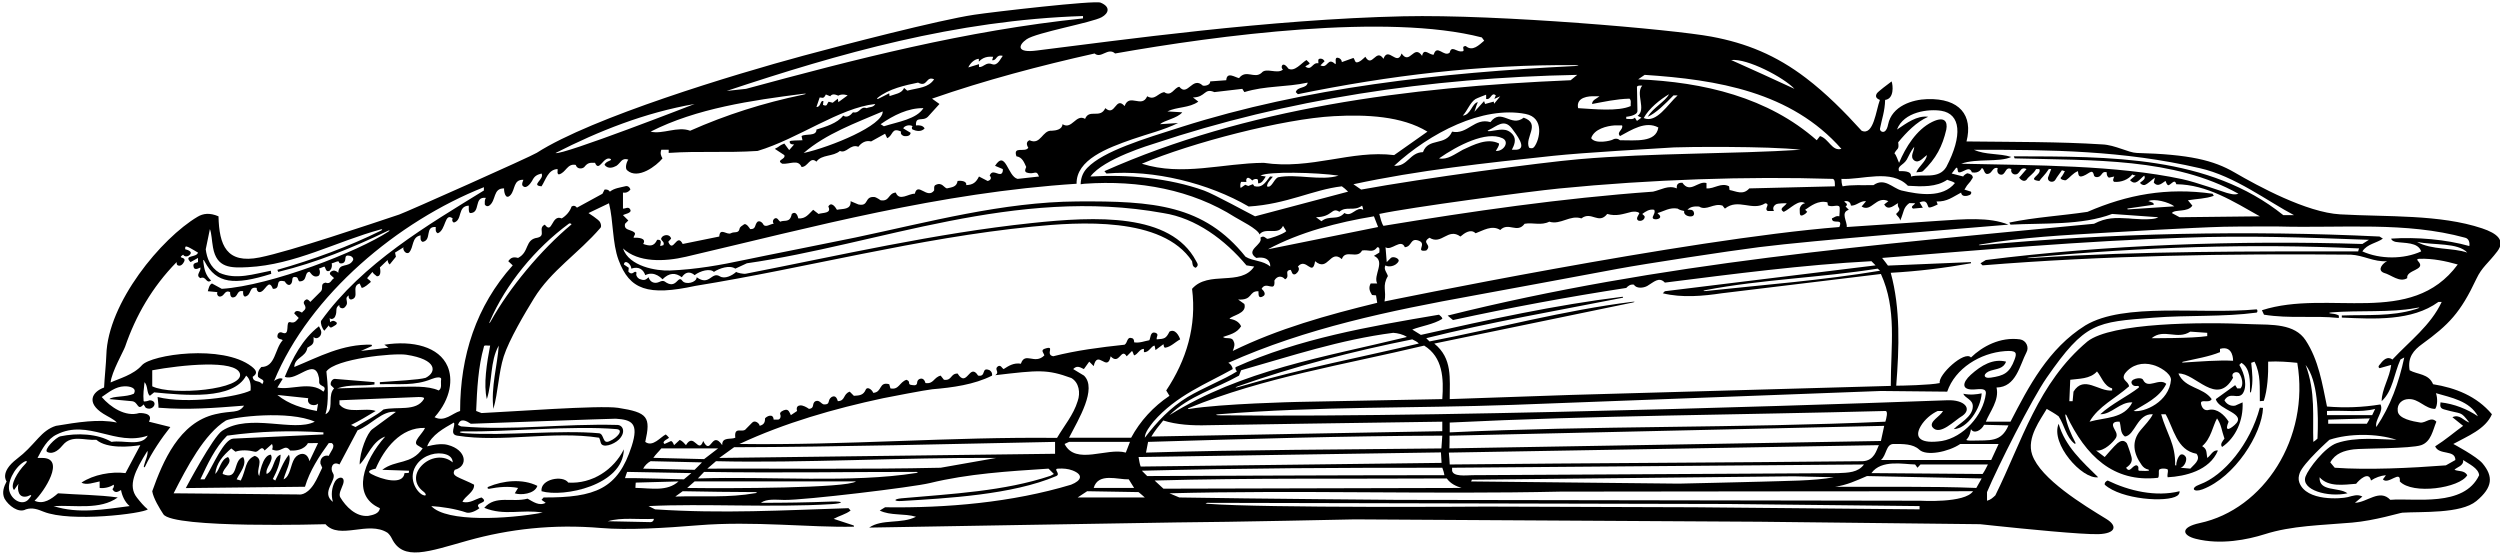 <?xml version="1.0" encoding="UTF-8"?>
<svg xmlns="http://www.w3.org/2000/svg" xmlns:xlink="http://www.w3.org/1999/xlink" width="521pt" height="116pt" viewBox="0 0 521 116" version="1.1">
<g id="surface1">
<path style=" stroke:none;fill-rule:nonzero;fill:rgb(0%,0%,0%);fill-opacity:1;" d="M 504.766 71.707 C 510.328 67.664 512.742 65.207 516.078 58.113 C 517.234 55.652 518.543 54.879 520.434 52.391 C 522.18 50.094 520.391 48.633 517.277 47.59 C 508.461 44.641 497.523 45.227 487.695 44.672 C 480.688 44.281 470.598 38.793 465.672 35.934 C 461.309 33.398 456.305 32.168 445.32 31.875 C 443.578 31.828 440.773 30.203 438.125 30.094 C 428.98 29.516 419.953 29.602 409.82 29.477 C 411.211 24.055 408.406 20.453 401.641 20.656 C 398.539 20.746 394.27 22.082 393.484 25.926 C 393.352 26.582 393.133 27.215 392.668 27.434 C 392.191 27.629 391.688 27.207 391.801 26.75 C 392.172 24.832 392.801 23.176 392.863 20.824 C 394.781 20.574 394.5 17.797 394.215 16.965 C 393.535 17.461 391.375 19.098 391.16 19.438 C 390.844 19.934 390.816 20.457 391.77 20.824 C 390.965 22.93 390.469 28.383 387.961 27.246 C 384.344 23.254 380.559 19.457 376.379 16.27 C 370.109 11.484 363.934 8.992 356.66 7.633 C 348.68 6.141 312.23 2.953 292.48 3.395 C 264.543 4.012 233.422 8.379 216.098 10.523 C 211.77 11.105 212.176 9.41 213.945 8.184 C 215.988 6.77 227.562 4.719 229.598 3.582 C 231.043 2.777 231.496 1.434 229.367 0.551 C 228.121 0.031 206.996 2.477 203.012 3.074 C 195.676 4.172 175.574 9.398 167.363 11.621 C 153.012 15.504 123.395 24.449 111.867 31.844 C 110.652 32.625 84.516 44.27 83.191 44.711 C 77.465 46.613 60.574 52.359 54.102 53.656 C 47.191 55.039 45.672 51.105 45.535 45.082 C 43.68 44.285 42.328 44.492 41.191 45.164 C 33.637 49.629 22.461 63.086 22.16 73.996 C 22.117 75.609 21.773 78.918 21.691 80.758 C 19.145 81.68 17.941 83.957 21.523 86.219 C 22.574 86.883 23.684 87.324 24.355 88.062 C 20.645 87.266 16.133 88 11.66 88.746 C 10.148 89.203 9.008 90.195 7.98 91.305 C 6.238 93.191 5.422 94.172 3.523 95.629 C -0.16 98.453 1.379 100.328 1.379 100.328 C 0.832 101.379 0.328 102.617 0.945 103.918 C 1.75 105.344 3.855 107.016 5.406 106.148 C 6.754 105.711 7.895 106.16 9.066 106.633 C 14.73 108.914 29.867 107.016 30.797 106.148 C 29.977 105.492 29.266 104.621 28.555 103.727 C 26.57 101.234 28.117 98.125 30.738 93.945 C 30.883 94.855 30.207 96.145 29.98 97.137 C 29.914 97.426 30.125 97.465 30.23 97.242 C 31.617 94.277 33.766 91.176 35.504 88.992 L 31.043 87.879 C 32.121 85.902 29 86.082 29 86.082 C 26.152 86.949 22.992 84.844 21.199 82.738 C 22.684 81.746 24.047 80.57 25.902 80.508 C 27 80.465 28.629 80.816 27.887 82.055 C 26.336 82.801 23.426 82.488 22.809 83.172 L 27.453 83.605 C 28.891 83.699 28.566 85.773 29.93 84.285 L 30.363 84.969 C 31.871 85.84 33.172 83.57 31.23 83.418 C 31.23 83.418 29.957 83.867 29.93 83.562 C 29.793 82.156 29.98 81.008 30.117 79.641 C 30.859 80.445 30.547 81.934 31.23 82.488 L 32.125 81.766 C 38.504 82.383 48.586 83.402 51.297 78.277 C 52.285 79.082 52.285 80.508 52.227 81.375 C 49.68 82.688 39.035 84.285 32.84 82.738 C 32.879 83.402 33.047 84.16 33.027 84.969 C 39.281 85.461 44.547 85.027 50.863 84.535 C 49.711 86.262 48.367 85.477 44.855 86.328 C 37.363 88.062 33.957 96.113 31.727 102.371 C 31.945 103.82 33.285 106.012 34.047 107.168 C 36.035 110.188 67.832 109.246 67.832 109.246 C 70.805 112.59 76.75 108.438 80.777 111.039 C 81.141 111.363 81.43 111.762 81.652 112.211 C 83.988 117.016 89.25 114.961 97.48 112.656 C 106.105 110.246 115.23 109.188 125.238 110.035 C 130.906 110.516 138.652 110.027 145.562 109.465 C 156.938 108.531 169.07 109.969 177.863 109.762 C 178.121 109.758 177.887 109.496 177.887 109.496 L 173.734 108.129 C 174.926 107.469 176.215 107.199 177.266 106.395 L 176.832 105.902 C 163.27 106.332 150.637 107.078 136.516 106.148 L 135.152 105.469 C 146.527 104.902 160.82 105.828 173.32 105.062 C 175.859 104.906 175.891 104.422 173.262 104.523 C 168.418 104.715 163.207 104.793 158.562 104.785 C 159.836 103.891 161.684 104.164 163.457 104.188 C 167.684 104.246 190.199 101.543 193.773 100.672 C 201.793 98.719 210.055 98.215 218.512 97.664 L 219.629 98.777 L 218.941 99.152 C 209.258 102.398 198.32 102.914 187.898 103.844 C 186.188 103.996 186.18 104.512 187.895 104.41 C 197.238 103.84 210.941 103.137 220.125 99.211 C 221.164 98.734 219.316 97.684 220.559 97.664 C 221.562 97.598 222.621 97.691 223.496 98.031 C 225.812 98.918 225.426 100.133 223.219 101.008 C 210.895 104.723 197.27 105.902 184.449 105.715 L 183.336 106.395 C 185.566 107.512 188.477 106.953 190.891 107.695 C 187.855 109.246 183.805 108.09 181.141 109.949 C 181.141 109.949 242.594 108.891 245.148 108.875 C 256.746 108.797 282.32 108.238 282.32 108.238 L 366.652 108.73 L 412.645 109.242 C 412.645 109.242 413.859 109.375 415.758 109.574 C 421.605 110.188 433.949 111.43 437.34 111.316 C 440.848 111.203 441.41 109.648 438.949 108.145 C 434.281 105.293 425.238 99.82 423.504 94.762 C 422.281 91.203 425.316 87.355 426.543 85.215 C 427.262 85.629 428.352 86.258 429.02 86.762 C 430.223 88.59 430.578 91.102 432.324 92.453 C 432.473 92.57 432.609 92.422 432.516 92.242 C 431.57 90.438 430.711 88.453 430.41 86.559 C 430.371 86.316 430.543 86.316 430.656 86.555 C 434.656 94.988 440.398 100.609 449.73 99.574 C 450.039 99.266 449.812 98.27 449.953 97.91 C 450.324 97.477 451.734 97.664 451.777 97.895 C 451.879 98.406 451.578 98.949 451.75 99.461 C 455.316 99.281 460.484 98.098 462.219 93.887 C 461.164 93.699 460.73 94.938 459.988 95.434 C 459.77 94.156 459.98 93.609 458.93 92.98 C 460.785 91.43 461.164 88.684 462.031 87.195 C 462.961 88.527 462.961 89.66 463.578 91.406 C 463.207 91.902 462.59 92.59 463.086 93.148 C 465.938 91.227 467.543 87.57 467.355 83.852 L 465.809 84.535 C 464.816 84.719 463.949 84.16 463.578 83.418 C 464.758 81.5 466.32 83.32 467.355 82.055 C 468.379 80.633 467.852 77.969 466.676 76.047 L 467.109 75.613 C 469.004 76.75 468.91 79.449 468.898 81.598 C 468.898 81.906 469.078 81.859 469.141 81.555 C 469.586 79.457 469.371 77.727 469.152 75.613 L 469.836 75.367 C 471.195 78.031 470.887 80.758 470.949 83.605 L 471.781 83.531 C 472.535 81.305 472.746 77.984 472.684 75.367 C 474.805 75.254 476.863 75.422 478.754 75.613 C 481.414 91.367 471.75 106.145 458.438 109.004 C 454.312 109.887 454.738 111.574 457.617 112.293 C 462.832 113.602 468.402 112.461 471.965 111.332 C 477.645 109.523 483.734 109.473 490.18 108.91 C 494.945 108.496 500.094 106.883 500.656 106.844 C 504.609 106.586 512.824 107.113 516.07 104.422 C 519.543 101.543 519.605 99.27 517.363 96.574 C 516.156 95.117 511.266 92.523 511.266 92.523 C 514.18 90.914 517.98 89.453 519.316 86.328 C 516.16 82.551 511.699 80.816 507.055 80.074 C 506.129 77.844 503.836 78.094 502.164 77.164 C 501.699 74.441 503.031 72.965 504.766 71.707 Z M 6.051 103.938 C 4.941 105.418 2.711 104.492 2.012 102.539 C 1.352 100.703 2.938 97.508 4.957 96.281 C 5.664 95.879 5.809 96.141 5.223 96.738 C 3.695 98.301 1.969 101.164 2.926 102.121 L 3.855 100.82 C 3.547 102 3.816 104.027 5.832 103.395 C 5.832 103.395 7.176 102.641 6.051 103.938 Z M 30.797 90.789 C 29.496 93.141 25.781 91.656 23.242 92.09 C 20.355 90.367 16.074 90.191 12.586 90.93 C 11.637 91.133 9.02 93.789 9.852 94.195 C 11.219 94.859 12.5 93.477 13.109 92.738 C 14.926 90.547 17.695 91.832 20.082 91.656 C 22.371 93.605 27.223 93.086 29.25 92.77 L 26.152 98.594 C 23.242 98.219 19.465 98.902 16.984 100.574 C 17.977 101.195 19.648 100.539 20.766 100.328 L 20.766 101.688 C 21.633 101.812 22.871 101.566 23.676 101.008 C 23.848 101.336 23.641 101.715 23.426 101.938 C 23.984 102.926 24.605 102.473 25.223 102.121 C 25.402 103.184 25.965 104.598 27.02 105.469 C 21.754 106.148 16.305 107.141 11.164 105.469 C 15.625 105.219 20.824 106.332 24.543 103.672 C 20.578 103.113 16.242 103.113 12.094 102.805 C 10.73 103.98 9.059 105.219 7.199 104.352 C 9.148 102.555 13.832 95.395 8.75 95.434 L 7.82 95.434 C 8.75 93.637 9.863 91.469 11.844 90.539 C 18.41 87.258 24.047 93.082 30.797 90.789 Z M 513.746 49.543 C 514.488 49.727 514.734 50.531 514.609 51.277 C 509.844 49.914 503.59 49.355 498.324 49.727 C 498.387 50.098 498.828 50.309 499.254 50.41 C 501.109 50.719 503.898 50.41 504.578 52.391 C 500.926 54.062 496.031 54.062 492.316 52.391 C 493.328 50.812 495.352 50.656 496.59 49.727 L 495.906 49.293 C 468.84 47.965 439.59 48.582 412.934 51.086 C 412.266 51.148 412.184 51.039 412.812 50.93 C 421.293 49.441 430.41 48.996 439.441 48.461 C 440.945 48.371 456.629 47.438 463.379 47.258 C 466.344 47.18 474.762 47.199 474.762 47.199 C 488.387 47.57 501.297 46.137 513.746 49.543 Z M 514.18 52.641 C 511.145 51.586 506.746 52.145 503.711 50.41 C 507.242 51.152 512.227 50.516 514.18 52.641 Z M 419.156 32.711 C 416.613 31.902 413.785 32.324 411.371 31.211 C 427.535 31.211 442.398 31.336 458.438 35.051 C 465.684 36.66 472.703 42.031 478.07 44.836 L 475.844 44.836 C 460.297 32.387 439.797 32.633 419.672 32.574 L 419.855 33.008 C 436.266 33.441 453.051 32.883 466.488 40.375 C 465.602 40.695 464.762 40.359 464.012 40.184 C 463.66 40.105 457.723 37.965 454.738 37.328 C 441.02 34.402 424.281 34.465 408.707 34.121 C 411.988 32.945 416.613 33.887 419.156 32.711 Z M 408.273 35.918 C 409.141 35.98 410.441 34.43 410.938 35.918 C 412.52 36.238 412.98 35.051 412.98 35.051 C 413.602 34.988 413.352 36.66 414.527 36.164 C 415.164 35.941 415.395 34.68 416.324 35.051 C 416.141 35.605 416.258 36.152 416.758 36.352 C 418.059 36.785 417.75 34.555 419.176 35.234 C 418.988 35.793 419.363 36.277 419.855 36.352 C 421.094 36.473 420.848 34.555 422.332 35.234 L 420.785 37.031 C 421.156 37.527 421.836 37.961 422.332 37.465 C 422.809 36.699 423.82 36.227 424.312 35.234 L 424.996 35.234 C 425.613 36.473 422.211 37.402 424.996 37.715 C 425.414 37.078 426.172 36.473 426.977 35.234 L 427.473 35.234 C 427.473 35.234 426.926 36.656 426.789 37.031 C 426.668 37.898 427.906 38.207 428.34 37.465 C 428.773 36.699 429.152 36.32 429.703 35.484 C 429.906 35.523 430.117 35.648 430.32 35.668 C 430.32 35.668 429.766 36.785 429.453 37.031 C 429.27 37.402 430.359 37.672 430.562 37.535 C 431.461 36.93 431.984 36.074 433.047 35.668 C 433.109 35.98 433.047 36.785 433.664 36.785 C 435.199 36.574 436.039 34.809 436.391 36.598 C 436.578 36.969 437.129 36.992 437.508 36.785 C 438.125 36.41 438.125 35.605 439.055 35.918 C 438.992 36.352 439.117 36.785 439.488 37.031 L 440.602 36.785 C 440.48 37.156 440.168 37.652 440.602 37.898 C 442.09 38.023 443.574 37.402 444.379 36.352 C 444.504 36.473 444.883 36.594 445.07 36.531 L 443.895 37.539 C 445.07 38.84 445.867 37.34 446.859 36.598 C 447.23 37.281 446.57 37.629 446.078 38 C 445.766 38.125 446.57 38.727 447.02 38.531 C 447.766 38.203 448.391 37.496 449.086 37.031 L 448.848 38.043 C 449.777 39.219 450.82 37.898 451.316 37.715 C 451.41 38.086 451.688 38.723 451.992 38.578 C 452.625 38.277 453.215 37.227 453.547 38.395 C 459.926 38.457 465.438 41.984 470.949 45.082 L 454.227 45.27 L 452.617 44.402 C 453.238 43.535 455.898 44.34 456.891 42.852 L 455.961 41.738 C 457.758 41.43 459.68 41.43 461.352 40.809 L 461.102 40.375 C 451.562 39.012 443.328 40.562 435.027 44.152 C 429.641 44.961 424.066 45.27 418.738 46.383 L 418.988 46.816 C 425.863 46.445 433.789 47.004 440.168 44.586 L 449.77 45.27 C 448.766 46.066 443.641 45.52 443.641 45.52 C 440.785 45.352 438.98 45.309 436.391 46.633 C 390.684 51.027 346.031 54.684 301.688 65.77 L 302.805 66.699 C 314.758 64.098 326.77 61.867 338.91 60.008 C 339.344 59.512 339.84 59.203 340.52 59.328 C 340.992 60.176 342.492 60.051 343.305 59.582 C 344.609 58.832 345.727 57.574 346.961 58.895 C 361.203 57.098 375.883 55.176 390.004 54.434 L 390.871 55.301 C 376.504 57.098 361.328 58.895 346.961 60.691 L 346.527 61.121 C 350.492 62.113 355.02 61.688 358.789 61.121 L 391.984 57.098 C 395.328 64.469 394.039 71.938 394.039 80.422 L 327.328 82.305 L 302.121 83.172 C 302.102 78.91 302.746 74.699 298.906 71.602 C 298.906 71.602 326.766 65.84 340.199 63.059 C 340.82 62.93 340.793 62.82 340.156 62.898 C 325.902 64.68 312.02 68.43 297.91 71.156 L 297.23 70.477 C 310.449 67.156 324.527 64.75 338.184 62.047 C 338.281 62.031 338.254 61.832 338.141 61.844 C 324.25 63.527 309.969 66.672 296.113 69.793 L 294.316 68.68 C 296.176 67.938 298.715 67.625 300.574 66.449 C 300.574 66.078 300.141 65.832 299.891 65.582 C 285.215 68.059 270.75 70.57 257.496 76.516 C 257.371 76.824 257.594 77.164 257.777 77.41 C 255.059 79.117 250.844 80.758 247.496 82.738 C 243.887 84.957 241.18 87.816 238.578 91.223 C 238.578 90.105 239.695 88.746 240.375 87.879 C 245.145 82.367 251.488 79.961 256.91 76.914 C 256.824 76.348 256.414 75.801 255.98 75.613 C 272.16 68.375 289.605 64.762 307.191 61.574 C 314.305 60.285 327.668 57.781 337.16 56.02 C 342.746 54.98 360.301 52.297 366.574 51.508 C 378.152 50.047 408.906 47.641 418.555 46.816 C 414.508 45.18 409.305 45.676 404.16 46.008 C 402.688 46.102 384.863 47.312 384.863 47.312 C 384.988 46.137 383.5 44.277 385.297 43.719 L 384.617 43.039 C 385.484 42.418 384.059 42.109 384.43 41.926 C 385.172 41.801 385.668 42.172 385.73 42.852 C 386.906 42.914 387.648 41.801 388.891 41.926 L 387.961 43.039 C 390.004 44.34 390.996 40.684 393.535 41.926 L 392.668 42.605 C 393.535 44.215 395.082 42.418 395.578 42.359 C 395.172 43.504 396.645 43.25 395.145 44.586 C 395.453 45.207 395.824 45.145 396.012 45.949 C 396.816 44.094 396.602 43.293 397.902 42.328 L 399.109 42.359 C 398.984 42.73 397.992 43.039 398.676 43.473 L 400.719 43.285 L 400.035 42.172 C 401.625 41.516 401.566 42.621 401.902 43.168 C 402.105 43.496 403.816 42.605 403.816 42.605 L 403.574 41.992 C 405.801 42.055 406.91 41.059 408.707 40.129 C 408.77 41.117 410.008 40.871 410.504 40.625 C 410.812 40.5 410.879 40.102 410.75 39.941 L 409.391 39.508 C 410.258 37.961 410.266 38.523 411.133 37.035 C 411.133 36.445 410.617 36.234 409.996 36.109 C 409.75 36.172 409.141 36.598 409.141 36.785 L 406.727 36.164 L 407.594 35.051 C 408.148 34.555 407.773 35.902 408.273 35.918 Z M 447.715 41.906 C 448.977 41.32 451.957 42.117 453.133 43 L 443.395 43.645 L 443.348 43.461 L 448.848 42.664 C 448.848 42.203 448.52 42.207 447.715 41.906 Z M 391.801 56.418 C 379.938 58.402 367.688 59.344 355.57 60.641 C 354.848 60.715 354.809 60.582 355.52 60.445 C 367.031 58.234 379.578 57.848 391.305 55.984 Z M 410.707 78.105 C 408.91 79.73 408.699 81.332 411.426 81.16 C 412.691 81.082 413.984 80.844 413.848 82.055 C 413.289 86.641 409.117 91.133 404.684 91.902 C 400.285 92.555 398.828 91.266 400.285 88.797 C 401.098 87.418 402.5 86.242 403.816 85.648 L 404.93 85.648 C 404.309 86.824 402.02 87.812 402.699 88.992 C 404.203 91.004 407.352 87.562 408.992 86.637 C 410.996 85.203 409.473 83.27 405.797 83.414 C 403.738 83.492 305.973 87.148 254.051 86.547 C 253.281 86.535 253.234 86.391 253.969 86.332 C 274.824 84.645 294.492 85.121 315.246 84.375 C 318.863 84.242 391.98 81.48 391.98 81.48 L 405.797 81.621 C 407.453 76.766 412.684 73.551 417.848 73.172 C 420.27 72.992 420.344 73.535 419.855 74.879 C 418.785 77.805 417.566 78.293 414.871 78.703 C 413.164 78.965 413.223 77.75 414.898 77.23 C 416.098 76.859 417.535 76.848 418.059 75.367 C 415.379 74.672 412.895 76.129 410.707 78.105 Z M 306.828 99.027 C 305.418 99.07 302.855 99.363 302.617 98.098 L 302.617 97.477 L 388.453 96.797 C 387.219 98.469 385.246 98.52 382.949 98.605 Z M 382.199 99.461 C 377.938 100.242 372.266 100.199 366.738 100.387 C 364.395 100.465 349.852 100.789 349.852 100.789 L 306.582 100.332 L 306.746 99.969 L 373.836 99.262 Z M 388.207 96.113 C 358.418 96.426 332.531 96.484 302.121 96.797 C 302.059 95.992 302.059 95.246 301.938 94.32 L 391.551 92.77 C 391.059 93.82 390.594 96.004 388.207 96.113 Z M 302.059 93.441 C 302.102 92.645 302.086 91.508 302.086 90.797 L 392.668 88.746 L 391.984 91.902 Z M 302.121 90.105 L 302.121 88.062 C 332.16 86.578 363.188 86.453 392.914 85.648 C 393.535 85.629 393.102 87.258 392.914 87.879 C 362.879 89.242 331.852 88.684 302.121 90.105 Z M 394.648 92.523 C 396.547 92.523 398.68 92.477 399.973 93.707 C 401.445 95.113 406.062 94.184 408.52 92.523 L 416.512 92.523 L 414.965 95.867 L 391.984 95.867 C 393.199 94.867 392.988 92.516 394.648 92.523 Z M 410.965 91.824 C 410.539 91.84 409.496 91.805 409.871 91.551 C 410.504 90.879 410.629 90.082 410.75 89.426 C 411.371 90.539 412.938 89.672 413.484 88.527 L 418.566 88.652 C 417.023 92.266 414.637 91.699 410.965 91.824 Z M 300.387 93.453 C 279.828 93.699 259.762 93.699 238.828 94.32 L 239.262 92.09 C 260.141 91.469 280.012 90.852 300.574 90.789 Z M 300.422 96.465 L 237.715 97.23 C 237.465 96.547 237.422 96.004 237.277 95.246 L 300.293 94.281 C 300.336 95.078 300.395 95.754 300.422 96.465 Z M 239.941 90.973 C 240.695 89.746 241.488 88.746 242.418 87.629 C 245.207 88.523 248.488 88.715 251.746 88.613 C 254.129 88.535 288.406 88.066 300.574 87.879 L 300.574 89.859 Z M 258.203 80.621 C 257.32 80.883 257.238 80.762 258.086 80.465 C 269.805 76.336 281.902 73.207 294.316 70.723 C 294.812 70.969 295.379 71.223 295.68 71.59 C 284.336 74.316 271.48 76.715 258.203 80.621 Z M 296.797 72.023 C 300.699 74.438 300.883 78.836 300.574 83.172 L 270.305 83.762 C 270.305 83.762 254.559 84.121 247.871 85.219 C 247.516 85.277 247.449 85.16 247.734 85.043 C 263.238 78.676 280.258 75.977 296.797 72.023 Z M 243.719 86.516 C 247.809 82.488 253.383 81.004 258.211 78.277 L 258.645 77.164 C 269.113 74.191 279.27 70.785 290.355 69.359 C 291.223 69.418 292.398 69.668 293.203 70.227 C 275.926 74.438 258.832 77.102 243.719 86.516 Z M 256.23 66.449 C 256.664 65.707 259.945 65.398 259.328 63.352 L 258.027 62.422 C 261.148 62.613 260.195 60.629 262.238 60.691 C 262.359 60.75 261.988 62.363 263.105 61.805 C 264.094 61.371 263.23 60.441 262.918 60.195 C 263.848 58.398 265.828 61.184 265.582 58.461 C 266.141 57.469 267.129 57.406 267.812 58.211 C 268.988 57.594 267.504 56.477 268.926 56.23 C 269.234 56.355 269.176 57.531 270.039 57.098 C 270.535 56.727 270.969 56.043 270.477 55.551 C 272.211 53.504 273.508 57.84 274.066 54.434 C 276.789 56.789 277.164 51.832 279.641 54 C 280.383 51.832 282.859 54.125 283.852 52.207 C 285.152 51.957 286.082 52.824 287.012 51.523 C 287.629 51.461 287.484 52.195 287.445 52.641 L 286.328 53.32 C 288.867 54.434 286.082 57.406 287.012 59.078 L 285.648 59.078 C 285.152 60.008 285.434 60.672 285.93 61.48 L 286.762 61.555 L 287.012 63.105 C 276.605 65.645 266.387 68.492 256.91 73.137 C 257.203 72.355 257.41 71.77 257.098 71.156 C 256.727 70.043 255.488 70.785 254.867 70.227 C 256.23 69.73 257.715 69.484 258.645 67.996 C 258.211 67.008 257.223 66.574 256.23 66.449 Z M 337.609 28.359 C 340.023 27.059 342.938 25.141 345.598 26.566 C 345.109 29.77 340.824 29.223 337.609 29.227 C 337.215 28.887 336.645 28.773 336.082 29.102 C 335.66 29.344 332.469 30.094 331.602 28.793 C 332.223 26.875 334.859 26.242 336.492 26.133 L 338.043 26.133 C 338.352 27.059 336.805 27.492 337.609 28.359 Z M 348.758 19.875 L 349.625 19.875 C 347.586 21.707 345.211 25.781 342.547 24.602 C 343.66 22.559 345.969 20.742 347.828 19.629 C 347.023 21.176 344.547 22.414 343.367 24.336 C 345.039 23.656 347.086 21.609 348.758 19.875 Z M 348.887 30.719 C 350.527 30.621 368.453 30.406 375.266 31.211 C 361.164 32.121 344.672 31.832 329.055 33.176 C 321.172 33.855 296.75 37.117 283.664 39.508 L 282.055 38.395 C 295.531 35.484 309.68 33.961 323.645 32.477 C 330.039 31.797 344.445 30.984 348.887 30.719 Z M 383.316 47.312 C 351.367 49.844 288.535 62.824 288.535 62.824 C 288.969 60.531 288 59.637 289.238 57.531 C 289.055 56.852 288.25 56.043 288.746 55.301 C 289.238 55.734 290.91 55.551 291.469 54.434 C 291.684 53.836 290.297 53.332 289.859 53.754 L 288.992 54.621 L 288.746 51.523 C 289.922 52.391 291.965 49.605 292.77 51.523 C 294.316 51.398 293.824 49.48 295.68 50.16 C 297.477 50.844 294.812 52.578 297.23 52.207 C 298.594 50.965 296.055 50.656 297.91 49.543 C 300.449 51.152 301.75 47.375 304.352 49.293 C 305.219 48.551 306.52 47.621 307.512 48.613 C 309.059 48.055 310.914 46.816 312.648 47.93 C 314.383 46.199 316.18 48.738 317.73 46.633 C 319.523 46.32 321.137 47.066 322.867 46.199 C 325.223 46.941 327.203 44.711 329.559 45.516 C 331.664 43.906 333.148 46.879 334.945 44.586 C 336.867 45.145 338.23 44.586 340.023 44.152 C 340.57 44.09 341.199 44.031 341.637 44.402 C 341.574 44.773 340.781 45.52 341.387 45.949 C 342.008 46.199 342.672 45.812 342.75 45.27 C 342.812 44.961 342.441 44.836 342.254 44.586 C 342.996 44.031 343.742 43.535 344.73 43.719 C 345.148 44.371 344.141 45.195 344.496 45.539 C 344.871 45.906 346.465 45.637 345.848 44.836 L 345.414 44.402 C 346.773 44.031 347.953 43.164 349.625 43.473 C 349.625 43.473 349.98 43.797 350.984 43.969 C 350.777 44.805 351.914 45.207 352.535 45.082 C 353.004 45.016 353.152 44.586 352.969 44.152 C 352.723 43.598 352.164 43.719 351.668 43.719 C 352.285 43.039 353.152 42.977 354.082 43.039 C 355.633 44.031 357.117 42.234 358.977 42.852 C 359.137 43.039 359.285 43.285 359.473 43.473 C 362.258 41.242 365.168 44.094 367.895 42.359 C 369.07 42.543 367.523 43.473 368.391 43.969 L 369.691 43.969 C 369.367 43.391 369.613 42.895 370.09 42.594 C 370.531 42.316 372.352 42.359 372.352 42.359 C 372.043 42.977 370.559 43.473 371.734 44.152 C 373.098 43.535 374.844 41.445 376.191 42.359 C 375.637 42.418 375.18 42.883 375.055 43.504 C 375.152 44.266 374.77 45.516 376.191 44.586 L 376.629 44.152 L 376.191 43.719 C 377.371 42.914 378.918 41.676 380.84 42.172 L 380.934 42.789 C 381.816 43.273 382.949 42.539 383.336 43.078 C 383.492 43.293 383.316 45.082 383.316 45.082 C 382.633 44.898 382.262 45.332 381.766 45.516 C 381.828 46.941 384.184 45.27 383.316 47.312 Z M 382.387 38.828 L 364.551 39.262 C 363.25 40.746 361.801 39.844 360.438 39.598 L 360.34 38.828 C 358.664 37.961 357.305 39.387 355.633 39.262 L 355.633 38.148 C 353.898 37.59 352.223 40.438 350.609 38.086 C 349.496 38.023 349.391 38.672 349.438 39.262 C 347.703 38.52 346.156 39.57 344.484 39.941 C 325.406 41.305 306.766 44.031 288.312 47.066 C 287.902 46.484 287.691 45.453 287.445 44.586 C 293.762 43.223 318.727 39.895 324.902 39.285 C 344.043 37.395 364.254 36.719 381.953 37.281 C 382.449 37.402 382.387 38.27 382.387 38.828 Z M 264.68 36.781 C 263.504 38.379 262.891 39.172 261.402 38.797 L 261.109 38.379 L 260.141 38.758 L 259.512 38.504 L 258.547 39.176 C 258.422 38.805 258.461 38.207 258.645 37.898 L 259.766 37.918 C 259.598 37.539 259.766 36.363 260.98 37.621 C 261.293 37.25 262.117 37.16 262.156 37.539 L 262.199 38.211 C 262.941 38.211 263.289 37.59 263.785 36.785 L 262.672 36.598 C 264.215 35.691 274.375 35.918 278.961 36.598 C 275.305 37.773 270.094 36.145 266.316 36.953 C 265.387 37.445 265.016 39.262 264.047 38.84 C 264.047 38.035 264.832 37.445 265.266 36.824 Z M 263.352 33.934 C 254.867 33.996 246.383 36.785 237.961 34.121 C 248.34 29.73 267.453 24.77 277.953 24.211 C 284.746 23.844 292.137 24.176 297.477 27.434 L 290.539 32.324 C 281.621 31.211 273.262 35.422 263.352 33.934 Z M 311.723 19.875 L 311.426 20.613 L 312.648 20.062 L 311.383 21.621 L 311.289 21.176 L 309.492 21.672 L 309.281 21.074 L 307.266 23.301 C 307.574 22.496 307.559 22.211 307.98 21.285 C 306.742 21.531 306.52 23.965 304.848 24.09 C 305.805 23.078 306.352 21.371 307.492 20.641 C 307.754 20.473 309.703 19.73 309.703 19.73 C 309.703 20.066 309.742 20.359 309.703 20.613 C 310.754 20.922 310.754 19.059 311.723 19.875 Z M 317.945 23.75 C 321.922 24.527 320.875 29.109 319.75 30.586 C 319.531 30.871 319.223 31.031 318.656 30.777 C 317.668 28.609 321.195 25.82 317.543 24.523 C 314.879 26.629 312.898 22.414 310.605 25.449 C 307.262 24.461 305.84 28.113 302.617 27.434 C 301.254 30.527 297.664 28.609 296.547 31.707 C 293.762 31.766 293.391 34.738 290.539 34.555 C 298.012 27.672 309 22.004 317.945 23.75 Z M 315.312 28.113 C 313.984 26.453 312.41 27.113 310.594 27.32 C 309.988 27.391 309.836 27.277 310.34 27.055 C 311.898 26.355 313.43 24.645 315.066 26.75 C 315.961 27.965 318.438 31.027 315.996 31.211 L 315.066 31.211 C 315.562 30.281 316.059 29.105 315.312 28.113 Z M 304.848 31.211 C 303.238 32.078 301.629 33.379 299.891 33.008 C 303.793 30.281 309.742 27.25 313.086 28.793 C 314.695 29.539 313.34 31.594 311.723 31.457 C 311.969 30.961 312.402 30.527 312.402 29.91 C 309.988 28.672 307.141 30.156 304.848 31.211 Z M 327.328 16.719 C 293.203 18.141 259.699 22.539 230.156 35.668 L 230.59 36.164 C 240.438 35.297 251.953 38.211 260.227 43.039 C 268.184 42.551 273.59 39.531 279.641 38.828 C 280.074 39.137 280.445 39.445 280.941 39.941 L 261.555 45.082 C 260.43 44.543 253.035 40.477 250.945 39.719 C 243.652 37.09 234.996 36.324 227.246 36.785 C 229.973 33.066 239.953 30.121 240.641 29.895 C 268.168 20.703 297.633 16.207 328.691 15.602 Z M 279.125 44.133 C 280.613 42.832 282.117 44.152 283.852 42.852 C 283.996 43.082 284.039 43.473 284.102 43.719 C 282.613 42.914 281.727 45.375 280.176 44.387 C 278.691 46.059 277.059 44.746 275.387 46.105 L 274.254 45.27 C 277.781 45.227 277.453 43.082 279.125 44.133 Z M 286.328 45.082 C 286.391 45.207 287.195 47.312 287.195 47.312 C 279.578 48.859 271.898 50.41 264.219 51.957 C 270.906 48.363 278.836 46.32 286.328 45.082 Z M 395.578 29.66 C 397.312 27.555 399.418 25.387 401.832 24.336 C 399.48 24.027 397.375 25.637 395.328 27 C 396.742 23.266 401.949 22.656 404.586 23.094 C 408.578 23.758 409.074 28.176 405.609 34.801 C 404 37.465 400.719 36.164 398.242 36.785 C 398.426 35.547 396.508 35.668 395.766 35.668 C 395.328 34.555 396.645 34.473 397.375 33.254 C 397.867 32.324 398.238 31.449 398.922 30.59 C 398.922 31.52 397.93 32.633 398.922 33.441 C 399.918 34.137 400.781 32.82 401.586 32.324 C 401.34 33.75 399.852 34.617 399.355 35.918 C 399.918 35.816 400.379 35.902 400.715 35.691 C 403.504 33.027 404.805 30.469 405.609 27 C 405.926 25.312 405.223 24.148 402.637 25.422 C 399.383 27.027 397.129 30.68 395.766 33.934 C 395.508 33.422 395.191 32.297 394.797 31.953 C 395.352 30.84 395.824 31.273 395.578 29.66 Z M 397.609 38.715 C 400.582 38.902 403.566 39.012 405.797 37.465 C 406.355 37.715 406.977 37.789 407.406 38.148 C 404.867 41.305 399.977 40.562 396.258 39.695 C 394.375 39.176 392.734 36.953 390.438 38.578 C 387.961 38.641 385.977 38.457 383.996 38.828 C 383.812 38.332 383.746 37.707 383.75 37.281 C 388.023 37.527 394.141 35.121 397.609 38.715 Z M 373.965 18.516 C 370 16.656 365.168 14.488 360.773 12.508 C 364.125 12.125 371.777 16.16 373.965 18.516 Z M 342.75 15.602 C 357.859 16.594 373.281 19.133 383.75 31.023 C 381.766 31.582 381.148 28.918 379.289 28.359 L 378.609 29.227 C 368.512 20.309 355.074 17.09 341.387 16.531 Z M 341.141 18.082 C 341.387 17.707 341.883 17.895 342.254 17.832 C 340.77 19.504 343.145 22.777 341.285 24.141 L 342.066 24.523 L 341.141 25.203 L 340.707 24.523 C 340.195 24.98 339.73 24.77 338.91 24.77 L 338.91 24.336 C 338.91 24.336 341.285 24.141 341.242 23.09 Z M 332.223 20.062 L 333.336 20.062 C 332.777 20.559 331.789 20.805 331.789 21.672 C 334.141 21.238 336.867 20.621 339.59 20.559 C 340.023 20.93 339.777 21.609 339.84 22.105 C 337.176 23.281 332.16 22.727 328.879 22.539 C 328.383 20.188 331.207 20.023 332.223 20.062 Z M 328.266 13.578 C 329.211 13.586 329.156 13.711 328.184 13.762 C 300.102 15.156 272.164 18.215 246.266 26.438 C 238.281 28.969 229.973 31.488 226.609 34.961 C 225.832 35.762 225.258 36.797 225.203 38.395 L 225.996 38.293 C 237.387 37.488 248.398 39.547 257.391 45.262 C 258.293 45.836 262.16 47.719 262.484 48.859 C 263.66 47.25 266.449 49.172 267.379 47.066 L 268.059 48.18 C 267.406 48.836 264.262 49.863 264.066 49.766 C 263.688 49.574 263.332 48.992 262.672 49.543 C 263.289 51.027 259.328 52.082 261.805 53.754 C 264.973 53.246 264.715 55.551 264.715 55.551 C 263.164 54.215 261.184 54.496 259.574 53.504 C 250.898 42.66 240.395 41.867 224.484 41.98 C 208.977 42.09 193.645 46.254 178.297 49.492 C 174.238 50.348 158.875 53.375 155.23 54.156 C 150.18 55.234 145.043 56.156 139.602 56.375 C 136.832 56.488 131.086 55.543 129.828 51.773 C 132.984 54.742 138.434 54.559 142.957 53.504 C 169.648 47.25 195.746 40.152 224.359 38.293 C 224.273 33.285 230.715 30.859 235.992 29.016 C 239.227 27.887 242.633 27.078 245.516 25.637 L 241.738 25.883 C 242.605 25.078 245.391 24.645 246.383 23.406 L 243.285 23.219 C 245.27 22.23 247.867 22.539 249.727 21.176 L 248.613 20.309 C 251.32 20.277 250.902 18.266 253.07 19.195 L 258.895 18.516 L 259.328 19.195 C 263.723 17.832 267.996 18.203 272.52 17.215 C 272.332 18.516 270.414 17.957 270.039 19.195 L 270.477 19.629 C 289.496 15.73 308.688 13.406 328.266 13.578 Z M 225.699 3.34 L 225.699 3.836 C 201.234 6.375 178.32 12.32 155.465 18.516 L 151.441 18.949 C 174.914 11.145 199.129 4.207 225.699 3.34 Z M 206.969 11.836 L 206.762 12.551 C 207.812 12.672 207.488 11.27 208.977 11.641 C 208.48 12.254 207.895 13.809 206.746 13.371 C 205.5 12.844 205.02 14.039 204.031 13.977 L 204.02 13.371 L 201.793 14.055 C 202.164 13.188 203.059 12.316 203.988 12.254 L 203.988 12.844 C 205.164 11.582 206.551 11.836 206.969 11.836 Z M 192.441 22.539 C 191.016 24.832 187.113 25.387 184.203 26.316 L 183.523 25.883 C 186.184 24.027 189.281 22.477 192.441 22.539 Z M 167.48 31.891 C 172.125 27.867 178.32 25.637 183.953 23.219 C 184.117 26.117 173.207 30.609 167.48 31.891 Z M 189.078 18.891 L 188.414 18.328 C 187.918 19.504 186.559 19.59 185.383 20.023 L 185.316 19.441 L 183.004 20.602 C 183.004 20.602 182.613 20.617 182.82 20.449 C 185.246 18.453 188.754 17.754 191.324 17.215 C 193.32 18.301 192.938 15.727 194.672 16.531 C 193.43 18.328 191.516 18.262 189.078 18.891 Z M 170.145 22.293 L 170.824 20.309 C 171.438 20.32 171.613 20.68 172.109 19.688 L 173.035 20.066 C 173.496 19.27 174.672 19.941 174.672 19.941 C 175.555 19.438 176.648 19.875 176.648 19.875 L 174.715 21.285 L 174.605 20.559 L 173.539 21.41 L 172.699 21.199 C 172.266 21.633 172.496 22.293 171.508 21.859 L 171.605 21.074 C 170.863 20.828 171.137 22.352 170.145 22.293 Z M 167.234 19.762 C 159.113 21.445 151.297 23.926 143.824 27.246 C 141.223 26.254 138.062 28.051 135.586 27.434 C 145.141 22.57 156.762 20.906 167.195 19.57 C 168.191 19.445 168.199 19.562 167.234 19.762 Z M 144.754 21.672 C 144.754 21.672 117.066 32.449 115.77 31.891 C 124.746 27.309 134.41 23.469 144.754 21.672 Z M 100.844 39.012 L 100.844 39.695 C 89.242 46.863 75.574 54.805 66.902 66.883 C 66.781 67.441 67.09 68.367 67.586 68.926 L 68.516 67.812 C 68.824 68.68 69.379 68.031 69.812 67.812 C 70.125 67.688 70.344 67.316 70.062 67.133 C 69.504 66.699 69.168 66.855 68.789 67.148 L 68.699 66.266 C 69.008 66.699 69.629 66.387 69.812 66.016 C 70.426 64.797 69.672 64.211 70.742 63.539 C 70.617 63.91 70.891 64.168 71.176 64.219 C 71.734 64.406 72.168 63.723 72.293 63.352 C 72.414 62.547 71.797 62.051 72.723 61.555 C 72.539 61.93 72.781 62.402 73.16 62.422 C 75.141 62.051 73.035 59.637 74.953 59.078 L 75.387 60.008 C 76.055 59.883 76.703 59.23 77.191 58.848 C 77.484 58.621 76.812 58.328 76.504 57.965 L 77.617 56.664 C 77.777 57.027 78.16 57.262 78.535 57.574 C 79.648 57.637 79.164 55.734 79.164 55.734 L 80.777 54.188 C 80.84 54.559 80.898 54.867 81.211 55.117 L 82.512 53.504 C 82.441 53.207 82.387 52.949 82.324 52.641 L 84.121 51.523 C 83.809 51.832 84.492 53.133 85.234 52.641 C 86.289 51.523 85.73 49.418 87.652 49.047 C 87.652 49.605 87.527 50.16 88.086 50.41 C 90.066 50.039 88.457 47.125 90.809 47.312 C 90.809 47.809 90.684 48.363 91.242 48.613 C 92.977 47.93 92.605 44.215 94.34 45.516 C 94.031 46.148 94.586 46.383 94.586 46.383 C 96.445 45.887 95.27 42.977 97.684 42.852 C 97.746 43.348 97.559 44.031 97.93 44.402 C 100.285 44.465 98.613 40.871 101.277 41.242 C 100.965 41.613 101.027 42.172 101.027 42.605 C 101.215 42.977 101.633 43.082 101.957 42.852 C 103.441 41.801 102.699 39.199 105.055 39.262 C 104.992 39.633 105.246 41.906 106.414 40.625 C 107.406 39.445 106.973 37.402 109.078 37.465 C 108.953 37.836 108.77 38.148 108.832 38.578 C 109.512 39.633 110.504 38.332 110.875 37.715 C 111.422 36.574 111.988 36.41 112.855 36.164 C 113.539 37.34 110.504 38.641 112.855 38.828 C 113.723 37.527 114.219 35.297 116.203 35.234 C 116.262 35.668 116.016 36.164 116.449 36.352 C 117.938 36.039 118.184 33.996 119.98 34.367 C 120.289 35.359 121.414 35.188 121.773 34.801 C 122.457 33.934 122.891 33.871 124.004 33.934 C 124.871 36.039 125.766 32.387 127.254 33.129 C 127.715 33.508 126.234 33.5 125.988 34.367 C 126.73 35.297 127.758 34.934 128.465 34.555 C 129.395 33.934 129.516 32.82 130.941 33.254 C 130.508 33.871 130.234 35.102 130.691 35.484 C 132.934 37.527 136.84 34.535 138.062 33.008 C 137.754 32.457 137.543 32.035 137.816 31.211 L 139.363 31.211 L 139.352 31.867 C 145.789 31.434 151.191 31.891 157.883 31.457 C 166.367 28.918 174.965 22.461 182.406 21.672 C 182.035 22.414 181.266 22.25 180.609 22.539 C 179.246 22.043 179.246 23.715 177.762 23.406 C 177.266 24.027 176.461 24.645 175.719 24.09 C 174.539 25.699 171.941 26.441 170.145 27 C 170.207 28.484 167.789 27.805 167.047 28.359 L 167.234 29.227 C 166.43 29.289 164.633 29.223 164.57 29.477 C 164.508 30.23 165.5 30.094 165.5 30.094 L 164.465 31.281 L 163.453 29.91 C 162.219 30.406 162.715 30.406 161.473 31.023 L 163.453 32.324 C 163.828 33.254 161.598 33.316 163.023 34.121 C 164.695 34.246 166.305 33.129 167.047 34.801 C 168.41 34.801 168.781 32.512 170.145 33.688 C 171.258 32.141 173.613 32.695 175.035 31.457 C 176.398 32.078 177.203 29.91 178.879 30.59 C 179.434 29.848 180.363 29.164 181.539 29.477 L 184.449 27.867 L 184.883 28.793 C 186.184 28.238 185.75 26.441 187.797 27.434 C 187.547 27.926 188.105 28.301 188.414 28.359 C 188.973 28.422 189.715 28.359 189.777 27.68 L 188.23 26.75 C 188.477 26.195 189.59 25.883 190.211 26.316 C 189.965 26.441 189.965 26.875 190.211 27 C 191.977 27.793 192.688 26.75 192.688 26.75 C 192.316 26.133 191.637 26.07 190.891 26.133 C 190.77 24.09 192.27 25.402 193.367 24.336 L 195.785 21.672 L 194.234 20.559 C 205.262 16.719 216.777 13.684 228.113 11.145 C 229.477 12.32 230.898 9.781 232.387 11.145 C 253.832 7.352 289.102 2.699 308.812 7.801 L 309.305 8.48 C 308.254 9.348 306.891 10.836 305.465 9.594 C 304.164 9.656 305.84 10.836 304.352 10.711 C 303.527 10.699 302.434 9.473 302.121 10.957 C 300.945 12.012 299.461 9.102 298.777 11.391 C 297.91 11.516 296.734 9.844 296.363 11.641 C 294.629 9.102 293.824 13.684 292.09 11.145 C 291.16 13.93 289.301 9.535 288.312 12.258 C 286.762 9.906 285.957 14.301 284.531 11.824 C 284.531 11.824 283.156 13.305 282.551 12.941 C 282.316 12.758 282.305 12.32 282.055 12.074 L 279.641 12.941 C 279.641 12.566 279.336 12.172 278.961 12.074 C 277.906 11.762 278.621 13.223 278.277 13.371 C 276.605 11.75 276.789 14.426 275.18 13.621 L 276.047 12.754 C 275.801 12.32 275.387 12.129 274.934 12.258 C 274.562 12.445 274.809 12.879 274.746 13.188 C 273.445 12.941 273.387 14.859 272.023 13.867 C 272.332 13.559 272.703 13.559 272.953 13.188 L 272.27 12.508 C 271.219 13.125 269.793 15.047 268.492 14.301 C 267.215 12.477 266.754 14.176 267.379 14.488 C 266.199 15.539 263.848 13.992 262.918 15.172 C 261.434 16.531 259.699 14.363 258.211 16.285 C 257.344 16.098 255.672 14.859 255.551 16.719 L 252.203 16.965 C 252.266 17.77 251.027 17.969 250.656 17.832 C 248.488 15.789 247.496 20.246 245.766 18.082 C 244.648 18.266 244.152 20.246 242.605 19.195 C 241.242 19.441 240.684 20.992 239.074 20.062 C 237.961 22.664 235.359 19.32 234.367 22.105 C 232.449 19.938 232.449 24.398 230.344 22.539 C 229.289 24.832 226.996 22.602 226.133 24.77 C 224.211 23.656 223.406 27.121 221.426 25.883 C 221.363 27 220.031 27.207 219.195 27.246 C 217.215 27.059 216.902 30.344 214.551 29.227 C 213.48 29.684 214.301 30.777 214.301 30.777 C 213.684 31.891 211.043 30.316 211.824 32.574 C 213.062 32.758 213.434 33.871 213.867 34.801 C 213.746 35.113 213.434 35.668 213.867 35.918 C 215.578 36.574 215.91 35.172 216.531 36.785 L 212.07 37.281 C 209.969 36.785 209.594 31.086 207.367 34.555 L 208.977 35.234 C 209.039 35.605 208.945 35.984 208.727 36.164 C 208.047 36.66 206.809 35.113 206.25 36.598 C 206.746 37.094 206.438 37.59 205.816 37.715 L 204.02 36.785 C 203.402 38.023 202.781 38.52 201.359 38.578 C 201.543 37.773 200.367 37.59 199.562 37.715 C 199.375 38.953 198.445 39.012 197.332 39.262 C 196.715 39.137 196.301 37.832 194.918 38.578 C 194.547 38.828 194.73 39.324 194.672 39.695 C 193.246 41.613 191.262 37.836 190.645 40.375 C 189.344 40.312 187.422 42.047 186.68 40.129 C 185.07 40.254 185.441 42.047 183.523 41.738 C 183.523 41.738 182.652 41.109 182.223 41.059 C 180.055 40.871 181.168 43.102 178.879 42.605 L 177.266 41.926 C 177.391 43.781 175.637 43.461 174.418 43.719 C 174.109 43.164 173.242 41.926 172.621 43.039 C 173.363 44.527 171.508 44.277 170.578 44.586 L 169.465 43.719 C 168.535 44.586 167.914 45.641 166.367 45.516 C 166.242 44.898 165.809 43.906 165.004 44.586 C 164.633 46.527 163.543 45.77 162.59 46.199 C 162.219 45.949 162.031 45.27 161.473 45.516 C 161.039 45.766 160.977 46.258 161.227 46.633 C 160.547 46.633 159.43 47.621 158.996 46.633 C 158.75 46.258 158.293 45.98 157.883 46.199 C 157.199 46.816 157.633 47.809 156.336 47.746 C 156.336 47.746 155.52 46.316 154.973 46.816 C 154.66 47.066 154.164 47.25 154.105 47.746 C 153.883 48.711 153 48.207 152.309 48.613 C 151.504 49.047 150.016 47.312 149.895 49.293 L 142.273 50.844 C 141.035 48.363 140.32 52.93 139.266 50.391 L 139.859 49.727 C 139.688 48.922 138.684 48.797 138.062 49.293 C 137.195 50.16 138.684 50.16 138.25 51.09 L 137.629 51.277 C 137.445 51.09 138.25 49.852 136.949 49.977 C 136.266 51.461 135.34 51.277 134.039 50.844 C 134.844 49.543 132.84 49.508 132.055 49.543 C 131.992 49.172 132.672 48.754 132.125 48.375 C 131.383 47.816 129.949 47.992 130.262 46.633 L 130.941 45.949 L 129.828 44.836 C 130.199 44.586 131.664 44.426 131.375 43.719 C 131.004 42.914 130.32 43.535 129.828 43.473 L 129.828 40.129 C 130.445 40.254 131.004 40.004 131.375 39.508 C 131.25 39.012 130.816 38.641 130.262 38.828 C 129.227 39.094 128.031 39.199 127.102 39.941 C 126.855 39.57 126.48 39.445 125.988 39.508 L 125.555 40.375 L 120.227 43.285 C 119.918 42.852 119.484 42.793 119.113 43.039 C 118.801 44.031 117.996 44.961 117.066 45.516 C 114.902 44.586 115.148 48.984 113.539 46.816 C 111.988 47.559 113.91 49.109 111.988 49.543 C 109.328 49.914 110.379 52.516 107.965 53.754 C 107.035 53.504 106.477 53.629 105.922 54.434 L 106.852 55.301 C 99.23 63.785 95.887 74.191 95.887 85.648 C 94.215 86.145 92.668 88.004 90.562 86.949 C 94.086 82.984 94.371 78.898 93.281 76.363 C 91.52 72.262 86.043 70.898 80.094 71.836 C 80.422 72.062 80.961 72.457 80.961 72.457 L 75.203 73.137 L 77.527 72.105 L 77.43 71.836 C 71.363 71.652 66.469 74.379 61.328 76.48 C 61.391 74.438 63.746 74.5 64.055 72.457 C 64.488 72.148 65.418 71.898 65.355 70.91 L 65.355 70.227 C 65.91 70.848 66.781 70.227 66.902 69.609 C 67.09 68.988 66.719 68.555 66.469 67.996 C 63 70.66 60.957 74.688 59.348 78.527 C 61.887 79.578 65.602 74.316 66.469 78.711 C 66.648 79.582 66.184 79.918 67.152 80.422 C 68.145 80.793 67.398 81.621 67.398 81.621 C 64.734 79.332 60.586 81.375 57.801 80.758 L 58.914 78.961 C 58.418 78.648 57.613 79.023 57.117 79.395 C 64.551 61.371 83.004 46.074 100.844 39.012 Z M 119.031 46.824 C 112.727 52.094 106.168 59.945 102.281 66.945 C 101.992 67.465 101.863 67.477 102.082 66.969 C 105.434 59.191 111.5 51.801 118.605 46.574 C 118.691 46.508 119.285 46.609 119.031 46.824 Z M 70.742 84.285 L 70.742 83.418 L 87.219 82.738 C 88.027 82.73 88.531 82.816 88.332 83.172 C 86.723 85.836 82.77 84.652 79.918 85.336 C 78.617 86.512 76.008 87.816 74.086 88.992 L 73.16 88.559 C 74.953 87.691 76.625 86.641 78.297 85.648 C 76.191 84.844 72.352 86.391 70.742 84.285 Z M 87.273 80.594 C 84.426 80.492 70.246 80.941 70.246 80.941 C 72.973 80.012 75.535 80.516 78.031 80.129 L 78.051 79.641 L 69.812 78.961 C 69.293 78.91 68.762 79.641 68.945 80.262 L 69.629 80.941 C 69.48 81.094 69.363 81.262 69.27 81.441 C 68.426 83.047 69.562 85.492 67.832 86.328 C 68.574 83.914 68.328 79.949 68.02 77.41 C 69.875 74.75 82.035 73.527 84.664 73.926 C 91.195 74.914 91.016 77.582 88.699 78.742 C 87.312 79.16 82.387 79.395 79.164 79.641 L 79.164 80.074 C 83.141 79.957 86.402 80.449 89.934 78.992 C 90.797 78.637 92.117 78.383 91.922 79.145 C 91.801 79.949 92.172 80.879 91.43 81.375 C 90.289 80.855 88.852 80.652 87.273 80.594 Z M 60.215 94.754 C 58.977 96.238 58.293 98.344 57.367 100.141 L 56.863 99.824 C 57.668 98.277 58.441 96.484 58.48 94.754 C 56.871 95.246 57.18 98.098 55.57 98.777 C 55.199 97.477 57.18 95.992 56.438 94.754 C 54.641 94.816 54.023 99.211 54.023 99.211 C 53.176 97.914 55.199 95.742 53.094 95 C 50.988 95.867 51.328 97.918 50.18 100.141 L 49.316 99.895 C 49.996 98.469 51.543 96.797 50.676 95.246 C 48.449 95.867 49.871 100.266 46.402 98.777 C 46.465 97.477 48.633 96.484 47.52 95.246 C 45.969 95.742 45.848 97.848 44.855 98.777 C 45.059 96.559 46.465 94.938 48.199 93.453 L 49.066 94.133 C 50.305 93.699 51.855 93.824 53.094 94.133 C 53.898 94.383 54.457 92.586 55.137 93.887 L 56.684 92.523 C 56.871 92.957 56.879 93.34 56.695 93.652 C 58.625 94.617 59.285 92.277 60.461 93.887 C 63.457 94.07 64.168 92.348 64.168 92.348 L 66.285 92.336 L 64.488 96.113 C 64.008 93.957 62.156 94.402 61.402 95.52 C 60.523 96.824 60.535 99.289 59.098 99.895 C 59.531 98.16 60.809 96.172 60.215 94.754 Z M 48.633 91.406 C 46.656 91.508 44.422 96.98 42.625 99.895 L 41.758 99.895 C 43.246 96.734 44.793 93.328 47.332 90.789 C 54.023 89.859 60.711 89.672 67.398 90.105 L 67.398 90.539 Z M 66.285 84.102 L 66.035 85.648 C 63.062 85.09 60.215 84.285 57.801 82.305 L 64.238 82.984 C 63.82 84.531 65.762 84.727 66.285 84.102 Z M 31.727 80.508 L 31.727 77.164 C 37.797 76.047 49.09 74.879 49.996 77.844 C 50.996 81.18 35.855 82.539 31.727 80.508 Z M 29.582 76.109 C 27.805 78.133 24.723 78.926 23.051 79.707 C 23.219 77.605 25.77 73.133 26.074 72.246 C 28.293 65.793 31.688 59.848 36.805 54.621 C 36.805 54.867 36.805 55.176 37.051 55.301 C 37.734 55.609 38.227 54.867 38.414 54.434 C 38.785 53.383 36.805 54 38.168 53.07 C 38.387 53.516 39.09 53.609 39.605 53.043 C 40.273 52.281 38.602 51.957 38.602 51.957 C 38.523 51.125 38.867 51.379 39.258 51.504 C 39.504 51.586 41.262 52.641 41.262 52.641 C 40.953 53.754 38.168 53.07 39.715 54.621 L 41.262 53.754 L 41.262 54.621 C 40.777 54.844 40.066 54.781 40.383 55.742 C 40.621 56.457 41.758 55.734 41.758 55.734 C 41.945 56.602 40.645 57.344 41.758 57.965 C 43 57.406 42.934 59.266 43.988 58.461 C 42.848 57.406 42.547 56.047 42.379 54.637 C 42.309 54.055 42.414 54.004 42.676 54.543 C 45.098 59.125 48.797 59.504 56.527 57.07 L 56.438 56.418 C 52.996 57.07 49.191 58.398 45.723 56.852 C 43.801 55.672 43.121 53.816 42.875 51.957 L 43.742 47.746 C 44.094 48.602 44.125 50.094 44.391 51.574 C 45.16 55.891 48.059 55.859 51.691 55.676 C 61.48 55.176 70.074 50.34 79.316 47.816 C 79.719 47.703 79.781 47.875 79.406 48.059 C 72.645 51.395 65.25 54.117 57.801 56.23 L 57.984 56.664 C 65.957 54.73 73.484 51.629 80.832 48.102 C 81.246 47.902 81.324 48.023 80.941 48.273 C 74.688 52.383 56.527 59.52 46.219 60.195 L 44.176 59.078 C 43.617 59.328 43.492 60.07 43.309 60.691 L 45.289 60.875 C 45.164 61.309 45.312 61.688 45.723 61.805 C 46.836 61.867 46.715 60.316 47.953 60.875 C 47.953 61.309 48 61.898 48.449 61.988 C 49.746 61.988 49.191 60.379 50.676 60.691 C 50.613 61.121 50.688 61.816 51.109 61.805 C 52.535 61.434 51.793 59.637 53.527 60.008 C 53.402 60.379 53.711 60.848 54.023 60.875 C 55.262 61 55.941 57.777 56.871 60.195 C 58.789 60.258 56.992 58.027 59.348 58.645 C 59.348 58.645 60.055 59.969 60.711 59.078 C 61.145 58.461 60.523 57.469 61.824 57.777 C 62.195 57.953 62.07 58.539 62.445 58.645 C 64.148 58.594 63.332 56.844 64.453 56.633 C 64.633 56.598 65.137 57.992 66.285 57.531 C 66.691 57.406 66.816 56.523 66.469 55.984 L 67.586 55.551 C 67.895 55.734 67.832 56.852 68.699 56.418 C 68.699 56.418 69.336 55.934 69.133 54.867 C 69.691 54.805 70.656 54.109 70.68 54.719 C 70.742 54.965 71.297 54.93 71.52 54.801 C 72.449 54.305 71.363 52.949 72.973 53.32 C 73.285 53.414 73.703 53.75 73.594 54.188 C 72.664 55.984 70.617 54.559 70.496 56.852 C 70.309 56.664 69.875 56.293 69.379 56.418 C 68.789 56.605 68.539 57.027 68.945 57.344 L 69.629 57.965 C 69.008 58.273 68.914 59.336 67.832 58.895 C 66.656 59.141 67.445 60.008 66.902 60.691 L 64.672 62.918 C 64.426 62.672 64.18 62.301 63.805 62.422 C 63.414 62.613 63.188 62.98 63.371 63.352 C 64.129 64.504 63.203 64.672 62.941 65.148 C 61.48 64.293 61.328 65.336 61.328 65.336 L 62.258 66.266 C 61.859 66.645 61.523 67.484 60.461 67.133 C 59.383 66.898 60.559 70.004 58.914 69.359 C 58.164 68.996 57.828 69.586 57.801 70.043 C 57.801 70.785 58.727 70.598 58.914 70.91 C 57.238 72.691 57.426 76.48 54.457 76.48 C 53.898 77.039 53.648 77.723 53.773 78.527 C 54.332 79.145 55.383 79.023 54.641 80.074 C 54.082 79.145 52.781 79.828 52.66 78.527 C 53.641 77.883 53.613 77.277 52.406 76.352 C 46.344 71.715 31.527 73.891 29.582 76.109 Z M 66.773 96.59 L 67.152 97.477 C 66.609 98.535 66.113 99.812 65.41 100.902 C 63.781 103.418 62.238 103.043 62.238 103.043 L 36.184 102.805 C 38.961 97.355 42.57 90.438 47.086 87.629 C 48.672 86.891 60.152 85.461 65.602 87.879 C 61.199 90.137 52.051 86.008 46.289 89.781 C 44.391 91.023 38.719 101.715 38.719 101.715 L 63.559 101.441 C 64.551 98.098 66.531 95.062 68.516 92.336 L 69.133 92.336 C 70.051 92.98 68.875 94.113 68.516 95 C 67.648 94.754 66.648 95.352 66.773 96.59 Z M 76.75 107.512 C 74.148 107.758 72.043 105.527 70.93 103.672 C 70.461 102.965 71.207 101.789 71.5 100.895 C 72.066 99.168 70.445 99.227 69.82 100.34 C 69.117 101.586 68.961 103.184 69.379 104.598 C 66.719 102.555 70.387 100.035 69.379 98.594 C 68.746 97.641 69.258 95.992 70.742 96.797 L 74.52 89.672 C 77.309 88.621 79.668 85.461 82.512 85.836 L 77.617 89.426 C 76.52 90.164 74.953 94.195 74.953 96.797 C 76.688 95.062 77.555 91.965 80.281 90.973 C 75.738 96.074 73.152 103.293 79.164 105.902 C 79.043 107.078 77.68 107.324 76.75 107.512 Z M 85.211 98.523 C 84.918 98.605 84.625 98.566 84.305 98.594 C 83.996 101.234 79.422 99.879 77.422 98.801 C 76.719 98.422 76.535 98.035 78.297 97.664 C 80.031 93.574 83.5 88.992 88.578 89.18 C 88.086 90.355 85.926 92.055 86.969 92.77 L 88.086 93.453 C 85.668 96.918 82.512 95.742 79.66 97.91 L 85.234 98.098 Z M 88.086 103.133 C 86.844 102.574 84.742 99.477 86.992 96.605 C 88.414 94.793 91.016 94.078 92.961 94.703 C 93.848 94.984 94.34 95.598 94.34 96.363 C 92.449 94.719 89.574 95.211 87.828 97.082 C 86.152 98.883 86.371 101.062 88.258 102.453 C 88.836 102.883 88.996 103.539 88.086 103.133 Z M 113.289 103.672 L 112.855 104.164 L 113.723 104.785 C 112.363 105.527 111.062 104.539 109.945 103.918 C 106.727 104.785 103.273 103.105 100.922 105.832 C 105.133 107.566 108.77 106.086 113.105 106.828 C 105.926 108.168 93.066 108.906 89.879 105.469 C 91.984 105.59 94.898 106.023 97.25 106.828 C 97.938 107.008 99.168 106.52 99.914 105.902 C 98.566 104.613 102.203 104.973 100.348 103.672 C 99.047 103.98 97.992 104.973 96.383 104.598 C 96.816 103.422 98.922 102.555 98.797 101.008 C 97.93 100.512 95.688 99.629 95.215 99.336 C 94.742 99.043 94.277 98.715 94.773 97.91 C 97.629 97.172 97.258 93.758 93.328 92.723 C 92.305 92.453 91.262 92.559 90.129 92.77 L 89.012 93.02 C 89.941 90.602 92.543 89.242 94.586 88.062 C 95.02 88.684 93.57 90.5 95.27 90.789 C 104.559 92.277 115.336 89.734 124.871 91.223 C 125.027 91.594 125.105 91.902 125.195 92.254 C 125.527 93.5 127.918 92.621 128.945 91.633 C 130.418 90.215 129.941 88.652 128.711 88.559 C 117.008 88.25 107.012 89.785 96.09 88.863 L 95.453 88.559 C 95.949 86.949 97.25 87.754 98.117 88.312 C 98.117 88.312 127.887 87.227 128.32 87.258 C 131.645 87.473 133.191 88.16 131.641 92.98 C 128.785 101.867 124.086 103.723 113.289 103.672 Z M 96.992 89.898 C 105.473 90.047 119.297 88.645 128.465 89.426 C 130.102 89.555 128.594 91.281 127.102 91.902 C 125.488 92.727 125.988 90.48 124.871 90.293 C 116.816 89.562 105.27 90.848 96.992 90.297 C 95.473 90.195 95.391 89.867 96.992 89.898 Z M 146.301 96.363 L 144.754 97.91 L 134.039 97.664 C 134.348 97.043 134.969 96.426 135.586 96.113 Z M 136.156 95.414 C 136.66 94.66 137.293 94.113 137.816 93.453 L 149.645 93.453 L 146.734 95.68 Z M 144.07 98.594 L 142.523 99.895 C 142.523 99.895 131.664 99.574 130.25 99.637 C 130.363 99.238 130.691 98.344 130.691 98.344 Z M 136.266 108.129 C 136.266 108.5 135.957 108.812 135.586 108.812 L 126.668 108.625 C 129.578 107.758 133.109 108.316 136.266 108.129 Z M 132.422 101.672 C 132.461 101.336 132.426 101.008 132.488 100.574 L 141.406 100.328 C 139.016 102.473 135.816 101.742 132.422 101.672 Z M 157.484 102.762 C 151.598 103.793 146.715 103.281 140.727 103.484 L 142.273 102.371 C 147.516 102.465 152.422 102.543 157.41 102.555 C 157.793 102.555 157.84 102.699 157.484 102.762 Z M 143.203 101.688 L 144.754 100.328 L 178.383 100.328 C 176.531 101.738 152.184 101.812 143.203 101.688 Z M 190.922 98.57 C 177.441 100.719 160.539 99.227 145.434 99.707 L 146.734 98.344 C 162.574 98.594 177.062 98.332 190.926 98.344 C 191.367 98.344 191.367 98.5 190.922 98.57 Z M 196.031 97.477 C 179.434 97.848 161.66 97.602 147.414 97.664 L 149.211 96.113 C 167.047 96.547 187.98 95.309 207.613 95.434 Z M 219.875 94.566 L 149.895 95.434 L 152.988 93.203 C 174.914 93.141 197.891 92.523 219.875 92.09 Z M 220.285 91.258 C 198.234 91.008 176.152 92.832 154.105 92.523 C 163.574 88.102 173.844 85.172 184.02 82.992 C 184.824 82.82 193.121 81.219 194.285 81.121 C 198.484 80.77 203.012 80.168 206.746 78.277 C 206.809 77.844 206.684 77.473 206.25 77.164 C 204.395 76.359 205.625 78.613 203.836 78.277 C 202.039 75.43 201.543 81.004 199.562 77.844 C 198.016 77.844 198.445 79.371 196.715 79.145 L 196.031 78.277 C 194.547 78.648 194.605 80.074 192.871 79.828 C 192.73 79.328 192.414 78.727 191.711 78.949 C 191.406 79.047 191.18 79.316 191.141 79.641 C 191.137 80.336 190.645 80.324 190.211 80.262 C 188.824 80.168 190.023 79.578 188.91 79.145 C 187.422 79.641 187.359 81.312 185.566 80.941 L 185.316 80.074 C 183.09 79.457 183.91 81.766 181.973 81.871 C 181.789 81.25 180.762 80.465 180.426 81.191 C 179.93 82.367 179.125 82.426 177.949 82.488 L 177.082 81.621 C 175.656 82.117 176.215 83.543 174.605 83.605 C 174.48 83.234 174.211 82.227 173.305 82.738 C 172.312 83.418 173.18 84.348 171.691 84.285 C 171.102 84.16 170.766 83.277 169.961 83.605 C 169.09 84.039 169.883 85.082 168.598 85.215 C 168.09 84.852 167.352 84.449 166.773 84.484 C 165.711 84.547 166.117 85.648 166.117 85.648 L 164.816 86.516 C 164.551 85.965 164.34 85.293 163.703 85.402 C 163.27 85.461 162.406 85.883 162.59 86.328 C 162.785 86.723 162.652 87.383 162.156 87.445 L 161.227 87.445 C 161.148 86.051 159.738 86.762 159.43 87.195 C 159.469 88.277 158.934 88.559 158.316 88.746 C 158.316 88.312 157.387 87.445 156.766 88.062 L 155.477 89.367 C 154.797 90.359 152.926 88.684 153.238 91.223 C 152.309 91.656 150.449 90.973 150.512 92.77 C 148.254 89.492 148.219 95.188 146.547 91.902 C 145.559 94.754 144.602 89.957 142.957 92.77 C 142.543 92.309 142.219 91.926 141.66 91.676 L 140.48 92.77 C 140.316 92.434 140.23 92.09 139.859 91.902 L 138.496 92.523 C 137.691 91.965 139.531 91.352 139.406 91.203 C 139.227 90.98 138.973 90.711 138.746 90.539 C 137.691 91.035 136.02 93.266 134.473 92.09 C 135.641 86.906 135.035 85.953 128.812 84.992 C 124.996 84.406 105.98 85.836 100.348 86.082 L 99.23 85.648 C 99.418 81.066 99.664 76.422 100.844 72.27 C 100.793 71.812 101.711 72.086 102.145 72.023 C 101.461 75.555 100.719 80.199 101.461 83.172 C 102.641 79.539 102.082 75.305 103.938 72.023 C 103.691 75.988 102.266 80.715 102.824 85.215 C 103.828 81.695 103.895 77.688 104.977 74.285 C 106.078 70.824 109.445 65.164 111.277 62.184 C 114.855 56.363 120.512 52.848 125.121 47.496 C 125.406 47.199 125.215 46.598 125.027 46.254 C 124.754 45.754 122.641 44.402 122.641 44.402 L 126.914 42.359 C 127.855 46.086 127.582 50.609 128.906 54.18 C 131.211 60.383 134.98 61.73 144.938 59.574 C 168.242 55.805 191.141 49.625 215.117 47.23 C 224.793 46.266 242.234 45.047 248.426 54.434 C 248.551 54.992 248.438 55.562 249.18 55.809 C 249.898 55.277 249.543 54.918 249.258 54.383 C 243.953 44.348 228.391 45.066 214.988 46.488 C 194.812 48.629 175.145 53.195 155.438 57.039 C 154.91 57.141 153.609 56.852 153.422 56.664 C 152.566 57.453 151.016 58.199 150.031 57.594 C 148.242 56.496 147.902 59.719 145.188 57.777 C 145.188 58.891 142.855 59.426 142.199 58.516 C 141.211 57.148 141.027 60.535 138.496 58.645 C 138.141 58.457 137.781 58.578 137.418 58.746 C 136.516 59.172 135.523 58.922 135.152 57.777 C 134.41 58.523 134.086 58.43 133.219 58.117 C 132.785 57.871 132.426 57.281 132.676 56.852 C 132.18 56.105 131.91 57.648 130.949 56.605 L 131.035 55.809 L 130.012 55.117 C 130.176 53.969 131.562 55.02 131.562 55.984 C 133.176 55.43 134.102 56.23 134.473 57.344 C 136.453 56.312 138.062 58.211 138.062 58.211 C 139.477 56.801 140.766 56.789 142.09 57.777 C 143.34 55.895 144.754 57.344 144.754 57.344 C 145.934 56.418 148.004 55.891 148.777 56.664 C 149.895 55.922 152.059 55.176 153.238 55.984 L 155.652 54.867 C 183.113 50.938 211.699 38.828 242.418 44.402 C 249.23 45.453 255.301 49.977 259.762 55.301 L 261.371 55.551 C 258.586 59.762 251.832 56.293 248.426 60.195 C 249.418 67.938 247.25 75.059 243.039 81.375 L 243.719 82.488 C 240.375 84.719 237.59 87.754 235.73 91.223 L 222.785 91.223 C 224.77 87.383 228.684 81.008 225.91 78.281 L 223.652 76.914 C 224.398 76.172 224.895 76.422 225.883 76.914 L 226.996 75.367 L 227.926 76.297 C 228.73 72.703 230.777 77.723 231.457 74.254 C 233.305 76.223 233.625 72.332 234.801 74.254 L 235.914 73.137 C 236.16 73.449 236.164 73.758 236.352 74.066 C 237.156 73.82 237.465 72.703 238.395 72.703 L 238.395 73.387 C 239.477 73.492 239.879 72.086 240.621 72.023 L 240.809 72.953 L 242.461 71.727 C 242.523 72.035 242.543 72.484 242.852 72.457 C 244.031 72.27 244.895 71.281 245.949 70.723 C 245.703 69.98 244.895 68.43 243.719 69.113 C 242.977 70.598 242.668 70.598 241.059 70.723 C 240.934 70.164 241.613 69.668 240.809 69.359 C 239.633 68.988 239.816 70.535 239.508 70.91 C 238.453 71.094 237.527 71.527 236.352 71.344 C 236.352 71.031 236.328 70.594 235.914 70.477 C 234.801 70.102 235.051 71.402 234.367 71.836 C 229.164 72.395 224.379 73.008 219.484 74.246 C 217.691 73.875 220.125 71.836 217.645 72.703 C 216.84 73.016 217.523 73.57 217.645 74.066 C 215.621 76.094 213.621 73.199 212.754 75.801 C 211.266 75.555 210.215 76.234 209.16 76.914 C 208.789 76.73 208.605 76.047 208.047 76.297 C 206.992 76.977 208.504 77.516 207.391 78.195 C 216.5 77.125 218.188 76.926 223.266 78.781 C 224.875 79.711 225.203 81.871 224.582 83.605 C 223.715 86.453 221.77 88.719 220.285 91.258 Z M 236.352 101.688 L 227.926 101.688 C 228.855 98.406 233.012 99.992 235.234 99.895 Z M 221.859 92.523 L 222.785 92.09 L 235.484 92.09 L 234.617 94.32 C 230.715 93.203 224.148 97.043 221.859 92.523 Z M 224.582 103.672 L 226.562 102.371 L 237.277 102.555 C 237.758 102.934 238.148 103.301 238.578 103.672 Z M 237.961 98.098 C 260.316 97.539 277.844 97.477 300.574 97.477 C 300.758 97.973 300.926 98.438 301.008 99.027 C 279.887 99.027 239.074 99.211 239.074 99.211 Z M 240.621 100.141 C 260.898 99.574 280.941 99.832 301.504 99.707 C 302.309 100.82 303.422 101.316 304.598 101.688 L 242.461 101.84 Z M 400.035 106.148 L 353.215 105.715 L 309.66 105.574 C 309.66 105.574 263.613 105.91 251.656 104.988 C 250.852 104.926 251.574 104.789 251.574 104.789 L 360.09 105.031 L 400.035 105.469 Z M 400.223 104.352 L 291.18 104.172 C 291.18 104.172 261.234 103.941 245.766 103.672 L 243.719 102.805 C 270.559 102.094 298.02 103.059 325.199 102.453 C 326.281 102.43 411.184 102.371 411.184 102.371 C 409.496 104.906 400.223 104.352 400.223 104.352 Z M 411.867 101.688 C 402.453 101.316 391.922 101.504 382.387 101.441 C 384.801 101.133 386.906 100.141 389.074 99.211 L 412.98 99.707 Z M 390.004 98.594 C 392.062 95.711 396.727 96.758 399.109 96.797 L 399.602 97.477 L 400.223 96.797 L 414.281 96.797 C 413.863 97.598 413.609 98.188 413.164 98.777 Z M 432.117 81.621 L 431.934 83.605 L 431.25 83.605 L 431.438 79.145 C 433.172 78.898 435.586 79.023 437.012 77.41 C 437.938 78.465 438.434 80.445 440.168 80.941 L 440.168 81.375 C 437.383 81.684 434.285 78.094 432.117 81.621 Z M 446.098 89.645 C 444.164 91.977 444.57 94.477 446.348 96.941 C 446.664 97.379 447.074 97.715 447.684 97.848 C 447.898 97.895 447.93 98.078 447.68 98.109 C 447.047 98.191 446.363 98.098 445.742 98.098 C 445.434 97.848 445.93 97.293 445.309 96.98 C 444.379 96.859 443.887 98.777 443.078 97.477 C 444.262 96.699 444.379 95.953 444.195 95.215 C 443.992 94.395 443.312 92.465 443.215 92.348 C 442.578 91.609 441.934 91.852 441.305 92.348 C 440.676 92.844 438.621 95.246 438.621 95.246 L 436.824 93.887 C 438.559 94.113 440.449 92.012 440.852 91.406 C 441.594 90.418 440.574 89.617 440.355 88.746 C 440.168 87.816 441.328 87.855 441.719 87.879 C 442.09 88.93 441.777 90.23 442.832 90.973 C 444.941 90.754 445.371 86.145 448.652 86.328 C 448.086 87.492 447 88.551 446.098 89.645 Z M 444.629 85.648 C 446.922 84.223 450.027 82.91 451.453 80 C 449.965 78.641 447.602 81.25 446.609 79.145 C 446.285 78.449 443.598 78.953 444.312 80.043 C 444.871 80.91 445.867 80 445.742 80.758 C 443.453 82.551 440.047 84.16 437.691 86.328 C 440.047 86.391 441.777 83.727 444.379 83.852 C 442.645 87.32 438.684 86.949 435.461 87.879 C 437.32 84.656 440.852 83.047 443.699 80.508 C 443.512 79.332 441.965 79.27 442.832 77.844 C 444.258 75.988 446.484 75.43 448.652 76.047 C 449.898 76.348 452.418 77.734 452.434 79.145 C 452.07 83.727 446.852 86.02 444.629 85.648 Z M 459.988 70.043 C 456.891 70.535 448.406 70.477 448.406 70.477 C 450.945 68.367 453.73 70.91 456.457 69.113 L 459.988 69.359 Z M 462.648 73.387 L 462.648 72.703 C 465.48 71.895 465.375 75.18 465.375 75.18 C 462.312 75.016 458.395 75.348 455.066 75.551 C 454.695 75.574 454.621 75.457 454.949 75.379 C 457.59 74.77 460.391 74.324 462.648 73.387 Z M 456.457 97.664 L 454.414 97.477 C 455.219 97.293 455.84 95.93 455.527 95.246 C 455.281 94.816 454.855 94.574 454.414 94.754 C 453.844 95.18 453.473 96.469 453.547 96.98 L 453.297 96.98 C 453.426 92.559 451.496 90.277 450.387 86.328 L 451.316 86.328 C 452.988 89.242 453.609 93.824 457.758 94.566 C 458.75 95.867 457.078 96.918 456.457 97.664 Z M 466.922 80.941 L 466.242 80.941 C 466.07 80.715 465.996 80.508 465.809 80.262 L 461.781 83.172 C 462.301 85.527 468.477 86.125 465.691 88.574 C 464.477 89.648 463.582 89.895 464.445 87.879 C 463.578 86.453 462.031 85.09 460.422 85.402 C 459.305 85.773 458.805 84.832 458.688 84.102 C 458.551 83.066 460.422 84.16 460.914 83.172 C 459.121 80.633 455.344 81.004 453.98 77.844 C 457.512 77.66 461.969 84.844 465.375 78.711 C 464.766 77.648 466.242 77.227 466.676 77.844 C 467.234 78.648 467.605 80.199 466.922 80.941 Z M 513.312 95.867 C 514.488 96.672 516.512 97.559 516.656 99.027 C 513.496 105.777 503.215 103.734 498.137 104.164 C 495.906 101.812 493.309 104.723 490.77 104.785 L 492.316 103.484 C 491.316 102.93 490.336 103.328 489.273 103.602 C 487.988 103.938 480.66 104.555 479.188 100.574 C 478.934 99.895 479.027 99.227 479.258 98.582 C 479.996 96.508 485.441 91.656 485.441 91.656 C 489.527 90.293 495.352 90.293 499.438 91.656 C 495.922 91.574 490.988 90.98 486.984 92.348 C 484.492 93.195 481.086 97.668 480.48 99.289 C 479.434 102.094 485.145 103.711 489.219 102.805 C 487.359 101.441 483.273 102.555 483.398 99.461 C 485.258 101.566 488.477 101.008 491.016 100.82 C 491.637 100.016 493.68 98.098 494.113 100.141 C 495.039 99.52 496.094 99.148 497.211 99.027 C 497.066 99.32 496.812 99.574 496.59 99.895 C 497.703 101.133 500.367 97.785 500.121 100.328 C 502.773 103.141 512.602 101.727 514.18 99.027 C 513.559 97.973 512.383 98.281 511.516 97.91 C 511.949 97.352 513.496 97.105 513.312 95.867 Z M 480.488 76.047 C 483.035 79.285 483.211 86.145 482.965 91.406 C 482.715 91.656 482.406 91.887 482.098 92.09 C 481.91 86.887 482.617 81.766 480.488 76.047 Z M 484.945 86.516 L 484.945 85.648 C 488.289 85.461 491.945 86.02 494.98 85.215 L 494.359 86.516 Z M 493.863 87.195 C 493.68 87.57 493.496 87.938 493.246 88.312 L 485.195 88.312 L 485.195 87.445 Z M 507.488 85.215 C 507.984 84.535 508.027 82.984 507.648 81.934 C 510.809 82.863 514.672 83.543 516.406 86.762 C 514.238 85.277 511.453 84.16 508.605 83.852 C 508.445 84.746 508.621 85.109 509.324 85.312 C 513.211 86.445 512.641 85.527 514.609 88.062 C 513.434 87.691 512.562 86.219 511.082 86.949 L 513.312 88.746 C 511.516 90.047 509.656 91.656 507.488 93.02 C 508.297 94.938 511.699 93.637 511.699 95.867 L 509.719 96.98 C 502.41 97.539 493.43 97.973 486.555 97.477 L 485.629 96.363 C 486.676 94.473 488.512 93.906 490.512 93.645 C 492.176 93.422 502.41 93.516 504.578 92.77 C 506.641 92.055 506.992 89.672 507.738 87.879 C 506.621 86.703 505.57 88.188 504.395 88.062 C 502.844 87.816 499.797 87.266 499.688 85.648 C 499.5 84.102 500.676 83.191 501.914 83.172 C 504.082 83.047 505.383 85.215 507.488 85.215 Z M 498.57 74.934 C 497.578 74.129 496.645 75.043 496.094 75.801 C 495.906 76.047 495.414 76.422 495.906 76.73 L 498.324 76.047 C 498.016 78.711 496.34 81.129 496.34 83.605 C 498.695 81.438 498.895 77.891 500.258 74.918 L 501.047 74.5 C 499.934 79.703 498.199 84.594 495.227 88.992 C 494.855 87.445 496.836 85.773 496.094 84.285 C 492.316 84.906 488.602 85.027 484.945 84.719 C 483.953 79.949 483.211 75.059 480.488 70.91 C 478.207 67.441 473.488 67.688 469.34 67.562 C 458.625 67.07 440.027 67.234 435.027 71.156 C 424.688 79.828 421.402 91.965 415.828 103.238 C 415.289 103.73 414.871 104.152 414.094 104.352 L 414.094 102.555 C 416.348 97.203 423.414 83.203 426.527 78.715 C 434.566 67.121 436.816 67.133 448.723 66.207 C 456.047 65.637 463.211 66.09 470.27 65.148 C 470.516 65.023 470.516 64.59 470.27 64.469 C 458.379 65.582 442.719 62.949 434.594 67.812 C 426.855 72.645 422.766 80.57 418.988 87.879 L 413.848 87.879 C 414.652 85.836 416.695 83.418 416.078 80.758 C 420.164 80.695 420.906 76.109 422.332 73.387 C 422.895 72.355 422.262 70.93 420.969 70.723 C 416.82 70.164 413.105 72.211 410.75 74.5 C 409.449 72.953 403.816 78.156 404.246 79.828 C 402.328 80.262 396.102 80.379 395.172 80.379 C 395.793 72.516 396.074 64.281 394.031 56.852 C 399.664 56.539 405.238 55.859 410.75 54.867 L 410.75 54.621 C 410.75 54.621 394.531 55.285 393.449 55.348 C 393.156 54.887 392.82 54.551 392.234 53.754 C 413.043 52.082 433.852 50.223 455.094 49.543 C 468.223 49.047 480.113 49.48 493.68 49.977 L 492.316 50.844 C 466.738 50.039 438.621 51.027 413.848 54.188 L 412.734 54.867 L 413.164 55.301 C 438.188 53.258 464.758 52.824 489.898 53.07 C 492.562 53.195 494.672 54.621 497.457 54.434 C 496.652 54.805 495.289 56.23 496.773 56.852 C 498.387 57.281 500.059 58.957 501.668 57.965 C 501.371 56.203 505.664 56.324 503.984 54.48 C 503.641 54.105 503.688 53.945 504.203 53.93 C 507.027 53.844 509.637 54.406 512.195 55.117 C 502.473 68.309 485.258 60.195 471.383 64.652 L 471.816 65.582 C 477.266 66.449 482.078 65.711 487.406 66.266 L 487.422 65.77 C 487.059 65.527 486.551 65.414 486.02 65.367 C 485.199 65.297 485.258 65.148 486.02 65.09 C 491.445 64.652 498.406 65.16 503.25 64.219 C 504.551 63.969 504.441 64.121 503.336 64.461 C 498.258 66.012 493.172 65.547 488.035 65.75 L 488.035 66.184 C 494.785 66.492 502.66 66.945 508.172 62.918 L 508.852 62.918 C 506.562 67.812 502.227 71.031 498.57 74.934 Z M 491.637 51.773 C 491.562 51.988 491.449 52.207 491.449 52.391 C 469.234 52.391 446.352 52.289 424.02 53.73 C 421.883 53.867 421.887 53.762 424.023 53.566 C 446.25 51.531 468.863 50.699 491.637 51.773 "/>
<path style=" stroke:none;fill-rule:nonzero;fill:rgb(0%,0%,0%);fill-opacity:1;" d="M 101.809 101.434 C 101.434 101.594 101.602 101.938 102.02 101.852 C 103.805 101.496 106.008 101.285 107.965 101.688 L 107.281 102.805 C 108.438 103.227 111.434 102.988 111.988 101.254 C 108.902 99.711 104.859 100.145 101.809 101.434 "/>
<path style=" stroke:none;fill-rule:nonzero;fill:rgb(0%,0%,0%);fill-opacity:1;" d="M 130.012 93.637 C 127.906 97.91 123.387 100.883 118.43 100.574 C 117.32 98.961 112.539 99.824 112.855 102.371 C 117.43 103.711 129.867 101.164 130.012 93.637 "/>
<path style=" stroke:none;fill-rule:nonzero;fill:rgb(0%,0%,0%);fill-opacity:1;" d="M 411.133 84.664 C 411.133 86.895 408.277 88.234 407.16 89.426 C 410.039 89.324 412.797 85.133 412.98 81.977 C 411.93 82.184 410.688 82.367 409.141 82.055 C 409.574 83.047 411.133 83.234 411.133 84.664 "/>
<path style=" stroke:none;fill-rule:nonzero;fill:rgb(0%,0%,0%);fill-opacity:1;" d="M 429.02 88.312 C 427.262 92.453 433.922 99.961 437.258 99.461 C 433.914 96.176 430.383 93.02 429.02 88.312 "/>
<path style=" stroke:none;fill-rule:nonzero;fill:rgb(0%,0%,0%);fill-opacity:1;" d="M 439.238 100.141 C 438.805 100.328 438.559 100.621 438.621 101.008 C 442.086 104.121 451.574 104.754 453.715 103.328 C 454.039 103.113 454.25 102.812 454.227 102.371 C 449.273 103.609 443.699 102.309 439.238 100.141 "/>
<path style=" stroke:none;fill-rule:nonzero;fill:rgb(0%,0%,0%);fill-opacity:1;" d="M 459.004 101.98 C 465.734 99.445 471.406 90.426 471.613 85 L 470.949 84.969 C 468.93 92.523 463.492 99.109 458.426 100.961 C 456.371 101.707 457.117 102.691 459.004 101.98 "/>
</g>
</svg>
